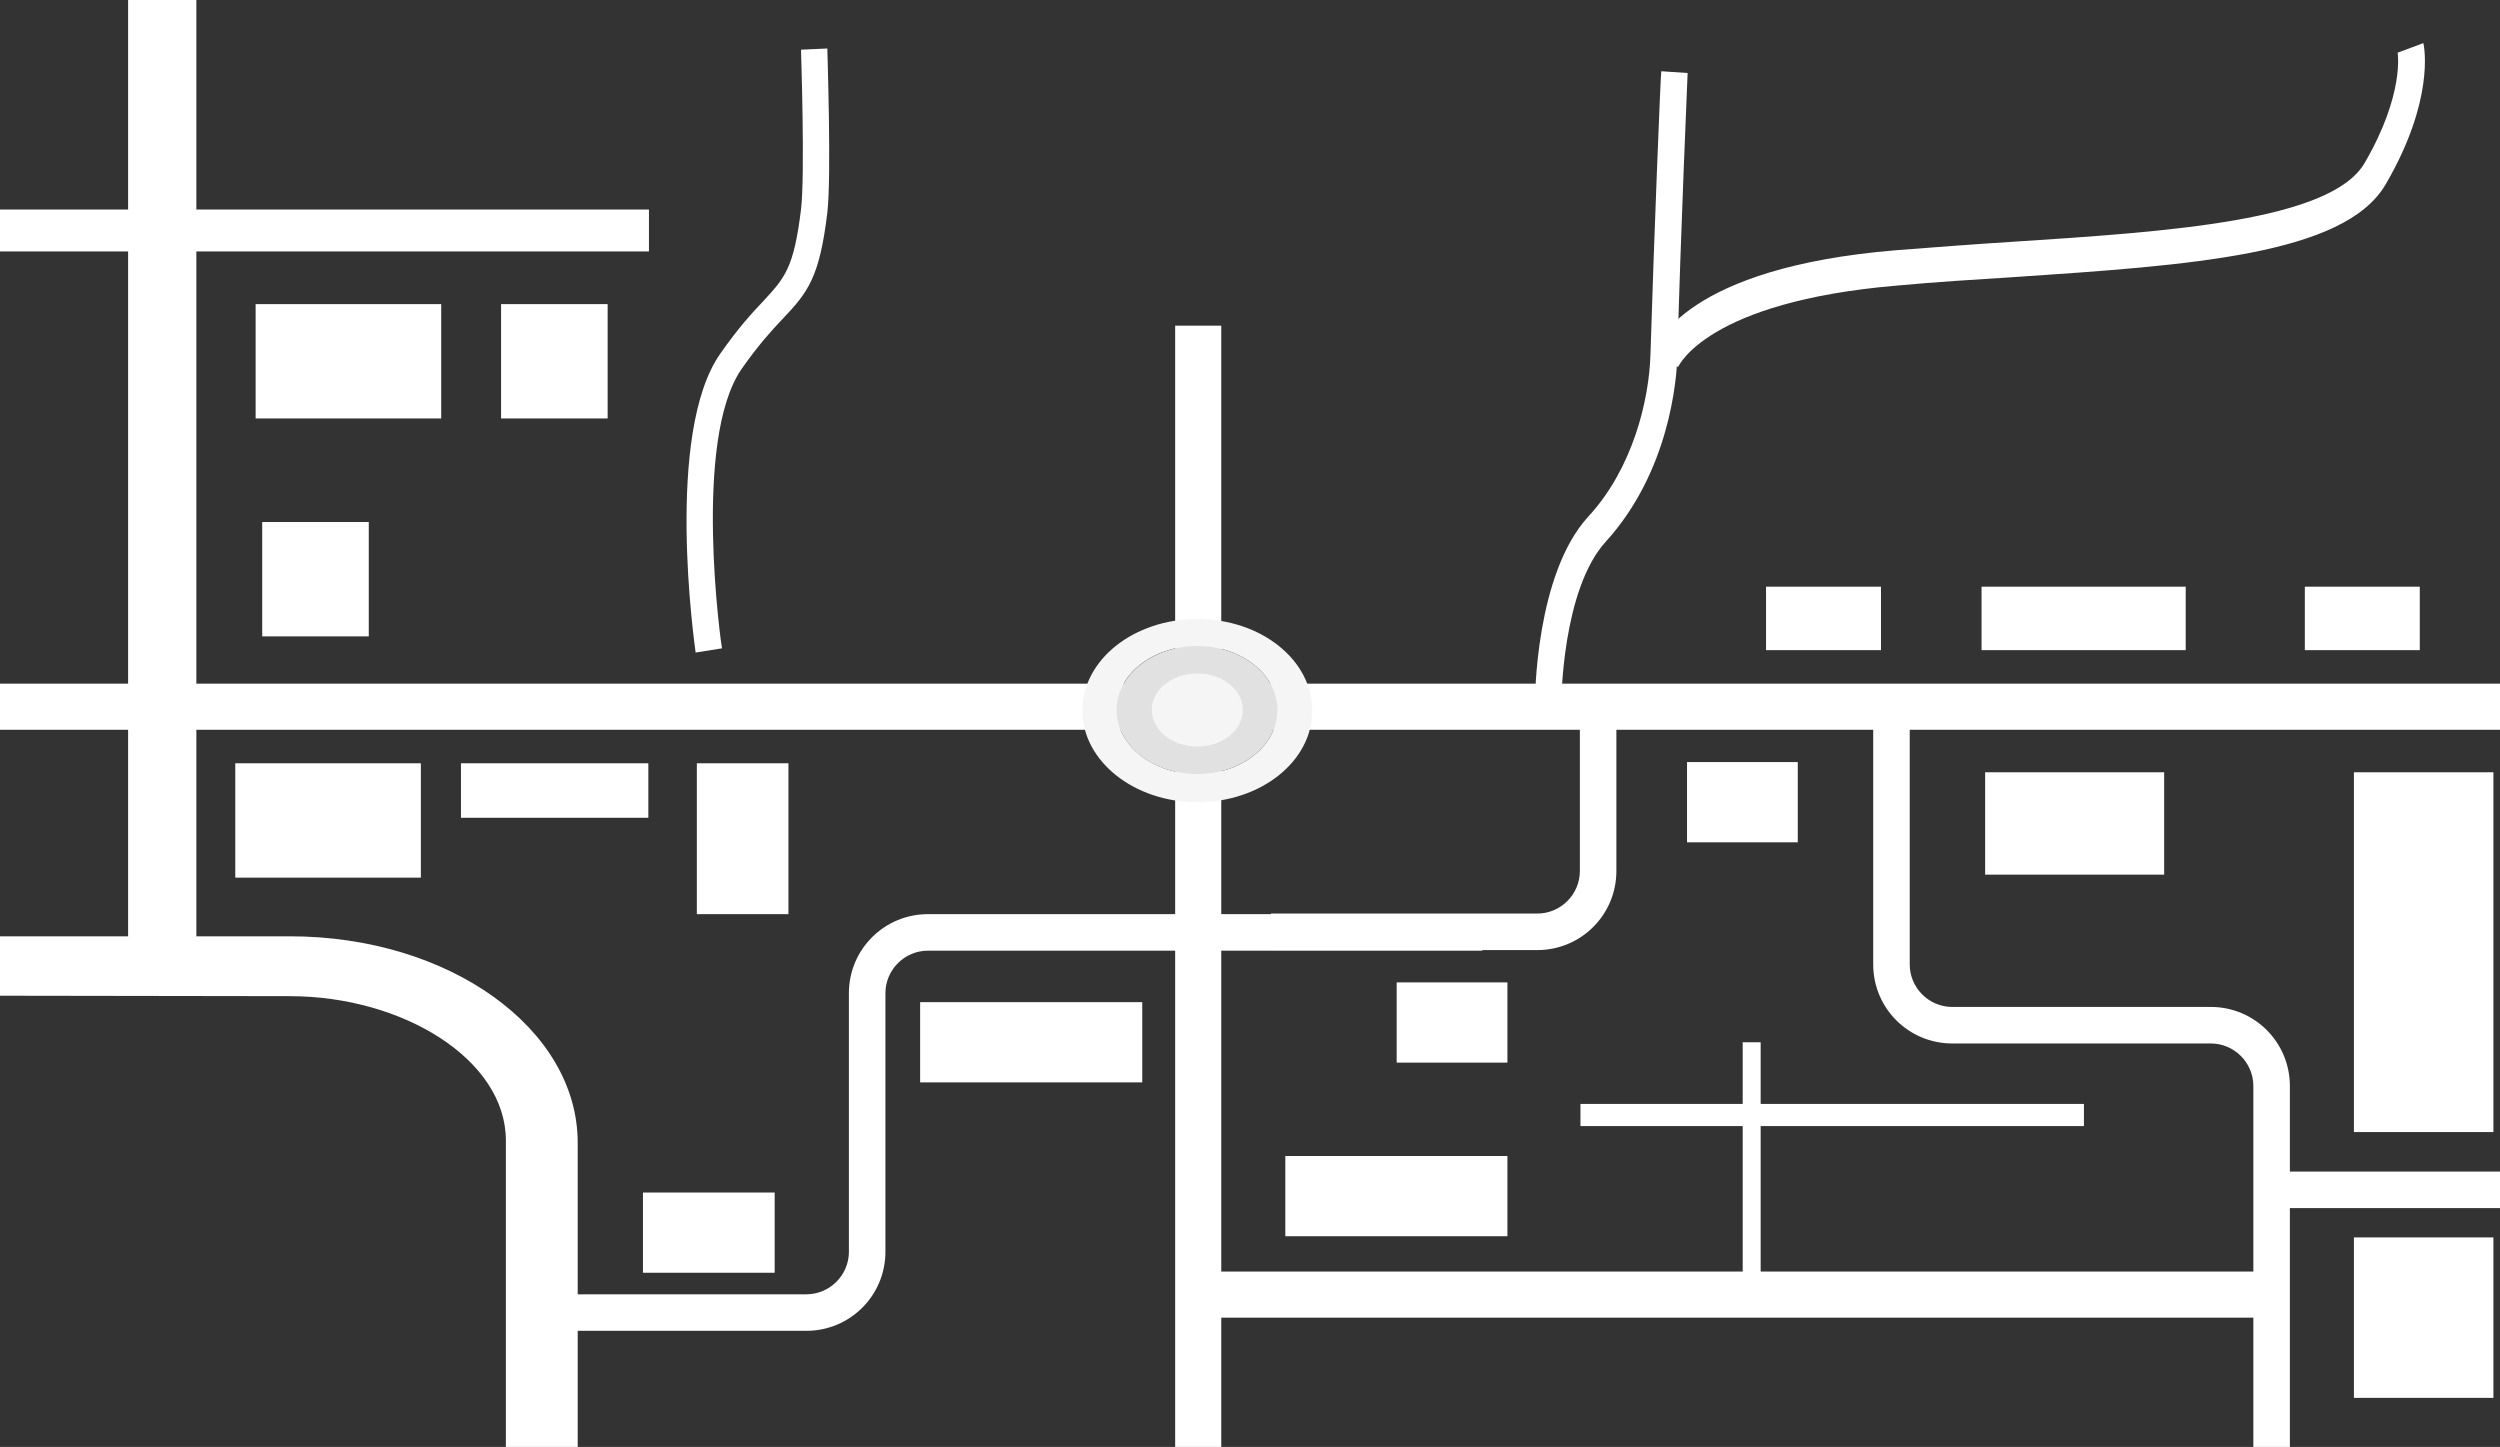 <?xml version="1.0" encoding="utf-8"?>
<!-- Generator: Adobe Illustrator 26.0.1, SVG Export Plug-In . SVG Version: 6.00 Build 0)  -->
<svg version="1.1" id="栝鍣_1" xmlns="http://www.w3.org/2000/svg" xmlns:xlink="http://www.w3.org/1999/xlink" x="0px" y="0px"
	 viewBox="0 0 417.6 241.7" style="enable-background:new 0 0 417.6 241.7;" xml:space="preserve">
<rect x="0" y="0" width="417.6" height="241.7" fill="#333333" stroke="none"/>
<style type="text/css">
	.st0{fill:#FFFFFF;}
	.st1{fill:#F5F5F5;}
	.st2{fill:#E1E1E1;}
</style>
<rect x="196.3" y="54.4" class="st0" width="7.7" height="188.8"/>
<rect x="202.2" y="212.4" class="st0" width="177.8" height="7.7"/>
<rect x="-17.9" y="114.2" class="st0" width="443.8" height="7.7"/>
<rect x="21.4" y="-6.5" class="st0" width="11.4" height="171.8"/>
<rect x="-6.3" y="35" class="st0" width="114.7" height="7"/>
<g>
	<path class="st0" d="M48.4,156.4l-66.3,0v9.9l66.3,0.1c18.9,0,36.1,10.6,36.1,24.1v52.8h12v-52.4C96.5,171.8,75,156.4,48.4,156.4z"
		/>
</g>
<g>
	<path class="st0" d="M155,152.7c-7.3,0-13.2,5.9-13.2,13.2v13.2l0,1.3v28.7c0,3.9-3.2,7.1-7.1,7.1l-44.5,0v6.1l44.5,0
		c7.3,0,13.2-5.9,13.2-13.2l0-43.2c0-3.9,3.2-7.1,7.1-7.1h92.6v-6.1H155z"/>
</g>
<rect x="39.3" y="127.5" class="st0" width="31" height="19.1"/>
<rect x="42.7" y="50.8" class="st0" width="31" height="19.1"/>
<rect x="83.7" y="50.8" class="st0" width="17.8" height="19.1"/>
<rect x="43.8" y="87.2" class="st0" width="17.8" height="19.1"/>
<rect x="77" y="127.5" class="st0" width="31.3" height="9.1"/>
<rect x="116.4" y="127.5" class="st0" width="15.3" height="25.2"/>
<path class="st0" d="M263.9,145.5c0,3.9-3.2,7.1-7.1,7.1l-44.5,0v6.1l44.5,0c7.3,0,13.2-5.9,13.2-13.2l0-27.4h-6.1V145.5z"/>
<g>
	<path class="st0" d="M382.5,181.4c0-7.3-5.9-13.2-13.2-13.2h-13.2l-1.3,0h-28.7c-3.9,0-7.1-3.2-7.1-7.1l0-44.5h-6.1l0,44.5
		c0,7.3,5.9,13.2,13.2,13.2l43.2,0c3.9,0,7.1,3.2,7.1,7.1v61.9h6.1V181.4z"/>
</g>
<rect x="331.6" y="129" class="st0" width="29.9" height="17.1"/>
<rect x="295" y="98" class="st0" width="19.2" height="10.6"/>
<rect x="331" y="98" class="st0" width="34.1" height="10.6"/>
<rect x="385" y="98" class="st0" width="19.2" height="10.6"/>
<rect x="393.2" y="206.7" class="st0" width="23.3" height="26.8"/>
<rect x="393.2" y="129" class="st0" width="23.3" height="60.1"/>
<rect x="381.9" y="195.7" class="st0" width="44.1" height="6.1"/>
<g>
	<g>
		<path class="st1" d="M200,103.4c-10.6,0-19.2,6.8-19.2,15.3c0,8.4,8.6,15.3,19.2,15.3c10.6,0,19.2-6.8,19.2-15.3
			C219.2,110.2,210.6,103.4,200,103.4z M200,129.3c-7.4,0-13.5-4.8-13.5-10.7c0-5.9,6-10.7,13.5-10.7c7.4,0,13.4,4.8,13.4,10.7
			C213.4,124.5,207.4,129.3,200,129.3z"/>
		<path class="st2" d="M200,107.9c-7.4,0-13.5,4.8-13.5,10.7c0,5.9,6,10.7,13.5,10.7c7.4,0,13.4-4.8,13.4-10.7
			C213.4,112.7,207.4,107.9,200,107.9z M200,124.4c-4,0-7.3-2.6-7.3-5.8c0-3.2,3.2-5.8,7.3-5.8c4,0,7.3,2.6,7.3,5.8
			C207.2,121.8,204,124.4,200,124.4z"/>
	</g>
	<path class="st1" d="M207.6,118.6c0,3.4-3.4,6.1-7.6,6.1c-4.2,0-7.6-2.7-7.6-6.1c0-3.4,3.4-6.1,7.6-6.1
		C204.2,112.5,207.6,115.2,207.6,118.6z"/>
</g>
<path class="st0" d="M260.8,117.5h-4.4c0-0.9,0.1-21.6,8.9-31.2c7.4-8,10.2-19.4,10.4-27.3c0.6-19.6,1.7-46.9,1.8-47.1l4.4,0.3
	c0,0.3-1.2,27.5-1.7,47c-0.1,4.4-1.4,19.6-11.9,31.2C260.9,98.4,260.8,117.3,260.8,117.5z"/>
<path class="st0" d="M280.3,61.3l-4.1-2.4c0.4-1.4,5.4-14.2,40.5-17.1c6.4-0.5,13-1,19.3-1.4c26.3-1.7,53.4-3.5,59-13.2
	c6.7-11.5,5.5-18.4,5.5-18.4l4.3-1.6c0.2,0.9,1.8,9.7-6.3,23.6c-6.9,11.8-32.6,13.5-62.3,15.5c-6.3,0.4-12.9,0.8-19.3,1.4
	C285,50.4,280.4,61.2,280.3,61.3z"/>
<path class="st0" d="M116.2,109c-0.2-1.5-5.2-36.6,4.1-49.9c3-4.3,5.3-6.8,7.2-8.8c3.6-3.9,5.1-5.5,6.3-15.3c0.7-5.8,0-26.5,0-26.7
	l4.4-0.2c0,0.9,0.7,21.3,0,27.4c-1.3,10.8-3.2,13.3-7.5,17.8c-1.8,1.9-4,4.3-6.8,8.3c-8.3,11.9-3.4,46.4-3.3,46.7L116.2,109z"/>
<rect x="291.1" y="174.1" class="st0" width="3" height="42.2"/>
<rect x="264" y="184.4" class="st0" width="84.1" height="3.7"/>
<rect x="233.3" y="164.1" class="st0" width="18.5" height="13.4"/>
<rect x="281.8" y="127.3" class="st0" width="18.5" height="13.4"/>
<rect x="214.7" y="193.1" class="st0" width="37.1" height="13.4"/>
<rect x="153.7" y="167.4" class="st0" width="37.1" height="13.4"/>
<rect x="107.4" y="199.2" class="st0" width="22" height="13.4"/>
</svg>
